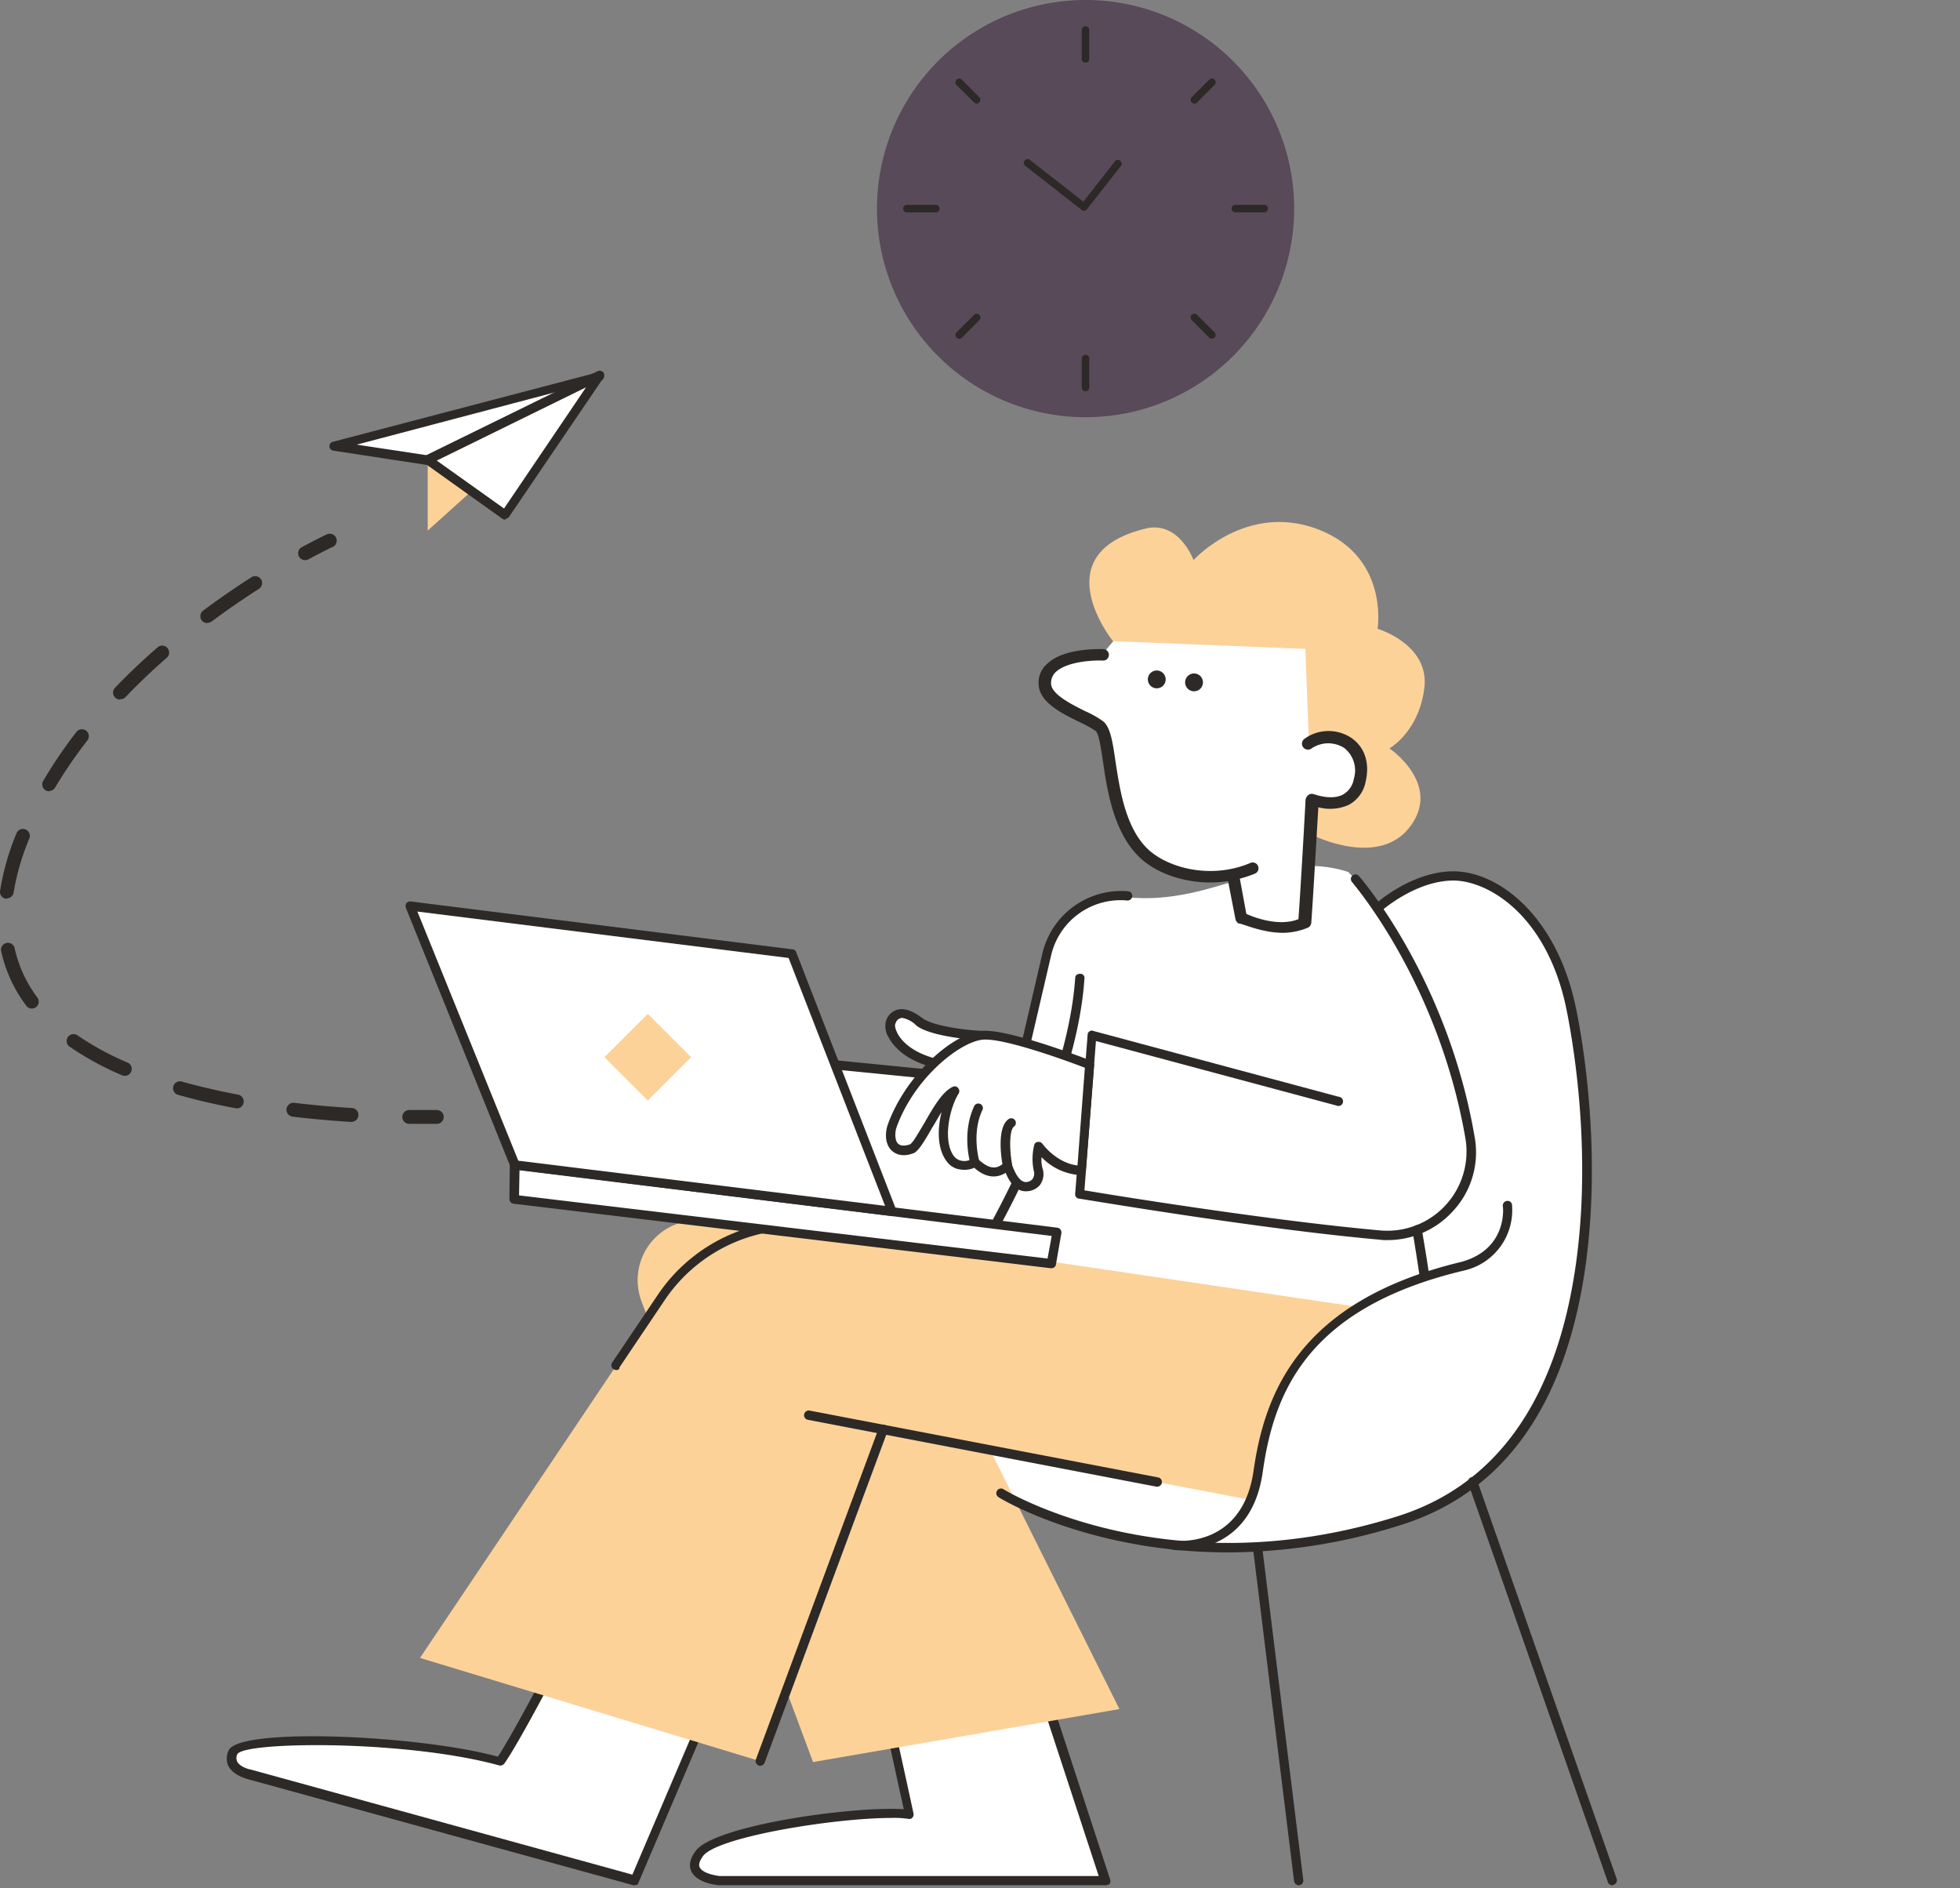 <svg xmlns="http://www.w3.org/2000/svg" xmlns:xlink="http://www.w3.org/1999/xlink" width="611.631" height="589.194" viewBox="0 0 611.631 589.194">
  <rect x="0" y="0" width="611.631" height="589.194" fill="#808080" stroke="none"/>
  <defs>
    <clipPath id="clip-path">
      <path id="Path_624" data-name="Path 624" d="M0,0H611.631V589.194H0Z" fill="#fff"/>
    </clipPath>
  </defs>
  <g id="h3" clip-path="url(#clip-path)">
    <path id="Path_568" data-name="Path 568" d="M552.307,419.539s-1.581-41.843-7.763-59.384c-2.876-7.334-14.379-30.914-33.359-31.2-13.084.144-28.039,11.072-37.673,22.288s-51.907,94.18-108.127,103.239c-17.112,2.732-28.039,20.13-25.883,35.228s24.733,29.188,30.626,32.5,32.209,15.961,61.255,15.961c7.045-.143,46.875,2.157,78.22-15.242A84.037,84.037,0,0,0,547.045,468.1C548.138,462.531,552.307,438.375,552.307,419.539Z" transform="translate(-57.323 -55.586)" fill="#fff"/>
    <path id="Path_569" data-name="Path 569" d="M370.544,392.582l-56.94-5.319,21.281,55.07L499.579,466.2l-4.458-27.319s15.1-6.182,16.679-20.131-9.778-43.71-9.778-43.71-13.516-33.216-28.326-48.026c-23.581-7.62-41.554,10.64-68.874,7.909-20.418-2.014-24.875,18.261-24.875,18.261Z" transform="translate(-52.992 -54.942)" fill="#fff"/>
    <path id="Path_570" data-name="Path 570" d="M370.839,639.014,389.1,694.8H268.605s-11.648-.863-6.327-8.484,51.907-14.091,65.567-12.222c-1.294-5.752-5.32-24.444-5.32-24.444Z" transform="translate(-44.084 -107.98)" fill="#fff"/>
    <path id="Path_571" data-name="Path 571" d="M388.8,695.974H268.3c-.863,0-7.046-.72-8.771-4.315-.863-1.869-.432-4.026,1.294-6.327,5.751-8.052,49.031-14.091,64.991-13.084-1.581-7.046-4.888-22.288-4.888-22.431a1.437,1.437,0,0,1,1.15-1.726l48.168-10.64a1.569,1.569,0,0,1,1.727,1.006l18.26,55.789a2.031,2.031,0,0,1-.144,1.295A2.321,2.321,0,0,1,388.8,695.974Zm-67-20.994c-17.543,0-54.353,5.9-58.666,11.935-1.006,1.439-1.439,2.588-1.006,3.45.862,1.869,4.888,2.588,6.183,2.732H386.641l-17.254-52.625-45.581,10.064c1.006,4.458,4.025,18.262,5.033,23.007a1.437,1.437,0,0,1-.288,1.294,1.325,1.325,0,0,1-1.294.431A28.874,28.874,0,0,0,321.793,674.98Z" transform="translate(-43.783 -107.712)" fill="#2d2926"/>
    <path id="Path_572" data-name="Path 572" d="M234.5,642.383,212.936,693,92.729,659.925S85.109,658.2,87.7,652.88s56.652-4.745,83.253,3.019c4.026-5.607,15.386-27.319,15.386-27.319Z" transform="translate(-14.728 -106.217)" fill="#fff"/>
    <path id="Path_573" data-name="Path 573" d="M212.454,694.214h-.431L91.816,661.142c-.431-.144-4.6-1.15-6.183-4.169a5.754,5.754,0,0,1,.144-4.89c3.451-7.188,59.384-4.743,83.972,2.014,4.313-6.47,14.666-26.169,14.666-26.313a1.555,1.555,0,0,1,1.725-.72l48.169,13.949a1.4,1.4,0,0,1,.5.271,1.429,1.429,0,0,1,.359.447,1.581,1.581,0,0,1,0,1.151L213.6,693.494C213.661,693.883,213.029,694.214,212.454,694.214ZM113.24,650.5c-13.372,0-23.437,1.006-24.731,2.732a2.631,2.631,0,0,0-.144,2.3c.719,1.581,3.307,2.444,4.314,2.588l119.055,32.784,20.418-47.882L186.715,629.8c-2.3,4.458-11.359,21.425-14.953,26.457a1.6,1.6,0,0,1-1.582.575C154.075,652.371,130.783,650.5,113.24,650.5Z" transform="translate(-14.39 -105.952)" fill="#2d2926"/>
    <path id="Path_574" data-name="Path 574" d="M260.236,458.3l56.941,6.9,72.612,145.514L294.171,627.25,240.538,483.175a18.693,18.693,0,0,1,19.7-24.875Z" transform="translate(-40.461 -77.423)" fill="#fcd299"/>
    <path id="Path_575" data-name="Path 575" d="M367.132,454.494a1.08,1.08,0,0,1-.72-.142,1.476,1.476,0,0,1-.412-.394,1.448,1.448,0,0,1-.228-.523,1.442,1.442,0,0,1,.209-1.1c.287-.432,28.758-47.163,31.345-85.41,0-.863.719-1.294,1.582-1.294a1.319,1.319,0,0,1,.572.117,1.3,1.3,0,0,1,.72.881,1.293,1.293,0,0,1,0,.583c-2.588,38.967-31.489,86.272-31.777,86.7a1.822,1.822,0,0,1-1.294.574Z" transform="translate(-61.802 -61.785)" fill="#2d2926"/>
    <path id="Path_576" data-name="Path 576" d="M410.092,244.888s-18.282-.749-18.282,8.911c0,6.468,12.937,10.156,17.178,13.311s2.03,27.158,13.114,38.794c5.541,5.721,17,9.6,28.262,7.4l.926-.2,2.584,13.312s11.28,5.72,19.781,1.658c.73-9.053,2.388-38.421,2.388-38.421s12.01,4.795,14.79-6.112-7.948-16.8-16.039-11.441l3.137-30.49-64.151-1.1Z" transform="translate(-66.208 -40.64)" fill="#fff"/>
    <path id="Path_577" data-name="Path 577" d="M477.587,264.953l-1.122-29.367-60.034-2.407s-22.364-27.71,10.888-35.283c9.977-1.783,14.255,9.979,14.255,9.979s16.446-18.105,38.793-9.6,18.639,31.043,18.639,31.043,16.269,4.812,14.594,18.479-10.888,18.854-10.888,18.854,16.43,11.083,6.452,24.378-31.024,2.406-31.024,2.406l.552-10.906s6.826,2.407,10.336,0a11.466,11.466,0,0,0,4.438-7.377,10.949,10.949,0,0,0-3.315-10.354C484.413,260.268,477.587,264.953,477.587,264.953Z" transform="translate(-69.125 -33.12)" fill="#fcd299"/>
    <path id="Path_578" data-name="Path 578" d="M443.643,316.553a37.279,37.279,0,0,0,13.864-2.762,1.813,1.813,0,1,0-1.39-3.35c-12.474,5.345-26.605,1.478-32.7-4.99-6.468-6.825-8.126-18.284-9.426-26.73-.926-6.469-1.656-10.692-3.867-12.474a29.909,29.909,0,0,0-5.542-3.135c-4.437-2.21-10.692-5.347-10.692-8.679a4.691,4.691,0,0,1,1.479-3.563c3.564-3.333,11.833-3.707,14.79-3.564a1.782,1.782,0,1,0,0-3.564c-.569,0-12.205-.553-17.552,4.633a7.7,7.7,0,0,0-2.6,6.094c0,5.722,7.02,9.231,12.759,12.012a36.587,36.587,0,0,1,4.99,2.762c1.1.749,1.781,5.917,2.4,9.98,1.283,8.91,3.315,21.064,10.532,28.637C425.4,313.042,434.27,316.553,443.643,316.553Z" transform="translate(-65.902 -41.184)" fill="#2d2926"/>
    <path id="Path_579" data-name="Path 579" d="M447.811,258.438a2.781,2.781,0,1,1,2.779-2.781A2.781,2.781,0,0,1,447.811,258.438Z" transform="translate(-75.201 -42.731)" fill="#2d2926"/>
    <path id="Path_580" data-name="Path 580" d="M433.808,257.323a2.78,2.78,0,1,1,2.781-2.781A2.78,2.78,0,0,1,433.808,257.323Z" transform="translate(-72.835 -42.543)" fill="#2d2926"/>
    <path id="Path_581" data-name="Path 581" d="M478.175,337.451a20.514,20.514,0,0,0,7.947-1.658,1.9,1.9,0,0,0,.643-.627,1.938,1.938,0,0,0,.284-.852c.552-7.4,1.781-29.012,2.21-36.033a14.246,14.246,0,0,0,9.425-.73,10.309,10.309,0,0,0,5.346-7.4c1.283-5.541-.2-10.531-4.438-13.489a12.831,12.831,0,0,0-14.594.2,1.887,1.887,0,0,0-.523.507,1.876,1.876,0,0,0-.3,1.4,1.891,1.891,0,0,0,.269.678,1.872,1.872,0,0,0,1.906.821,1.849,1.849,0,0,0,.678-.27,9.233,9.233,0,0,1,10.354-.178,8.909,8.909,0,0,1,2.938,9.6,6.824,6.824,0,0,1-3.563,4.99c-3.688,1.782-8.678-.2-8.909-.2a1.781,1.781,0,0,0-1.657.2,2.461,2.461,0,0,0-.927,1.478c0,.357-1.479,27.336-2.226,37.316-6.1,2.406-13.847-.553-16.252-1.658l-2.281-12.35a1.889,1.889,0,0,0-3.495-.759,1.908,1.908,0,0,0-.255.733,1.889,1.889,0,0,0,.062.774l2.584,13.295a2.364,2.364,0,0,0,.926,1.3C465.059,334.314,471.351,337.451,478.175,337.451Z" transform="translate(-77.856 -46.382)" fill="#2d2926"/>
    <path id="Path_582" data-name="Path 582" d="M501.233,442.44a15.5,15.5,0,0,1-2.589-.143c-38.679-3.451-93.174-12.8-93.749-12.8a1.351,1.351,0,0,1-.513-.18,1.363,1.363,0,0,1-.626-.859,1.36,1.36,0,0,1-.012-.544l3.883-49.606a1.187,1.187,0,0,1,.16-.577,1.2,1.2,0,0,1,.416-.43,1.117,1.117,0,0,1,1.15-.144l76.639,20.561a1.429,1.429,0,0,1,.6.179,1.448,1.448,0,0,1,.468.418,1.439,1.439,0,0,1-.066,1.762,1.438,1.438,0,0,1-1.722.374l-75.057-20.131-3.594,46.588c8.483,1.437,57.084,9.346,92.312,12.509a24.714,24.714,0,0,0,26.6-28.613c-8.482-49.176-35.371-79.946-35.514-80.233a1.437,1.437,0,0,1,2.156-1.869c.288.287,27.751,31.777,36.235,81.67a26.878,26.878,0,0,1-6.9,23.15,27.553,27.553,0,0,1-20.274,8.914Z" transform="translate(-68.221 -55.482)" fill="#2d2926"/>
    <path id="Path_583" data-name="Path 583" d="M368.732,395.9l-63.7-6.328a1.431,1.431,0,0,1-.977-.52,1.421,1.421,0,0,1-.264-.5,1.443,1.443,0,0,1-.053-.562,1.568,1.568,0,0,1,1.582-1.294l62.26,6.182,9.058-38.966a25.291,25.291,0,0,1,26.745-19.267,1.445,1.445,0,0,1-.288,2.875,22.244,22.244,0,0,0-23.725,16.967l-9.346,40.118a1.294,1.294,0,0,1-1.294,1.294Z" transform="translate(-51.324 -56.532)" fill="#2d2926"/>
    <path id="Path_584" data-name="Path 584" d="M363.107,387.265s-14.81-.575-19.7-4.313-7.765-3.021-9.059.575c-.575,1.724,1.581,9.058,13.66,12.366C348.01,395.893,358.506,389.853,363.107,387.265Z" transform="translate(-56.484 -64.291)" fill="#fff"/>
    <path id="Path_585" data-name="Path 585" d="M347.7,397.068h-.432c-8.915-2.3-12.509-6.9-13.8-9.346a6.491,6.491,0,0,1-.863-4.888,5.123,5.123,0,0,1,3.594-3.74q3.236-.863,7.765,2.589c3.6,2.732,14.81,3.883,18.837,4.026a1.458,1.458,0,0,1,.575,2.732c-4.6,2.588-14.954,8.484-14.954,8.626C348.279,396.926,347.99,397.068,347.7,397.068Zm-10.066-15.385c-.287,0-.431,0-.575.144-.719.145-1.294.863-1.581,2.014-.145.863,1.15,7.189,12.077,10.353,1.581-.863,6.327-3.6,10.353-5.9-4.889-.575-12.366-1.724-15.673-4.169a8.425,8.425,0,0,0-4.6-2.487Z" transform="translate(-56.177 -64.03)" fill="#2d2926"/>
    <path id="Path_586" data-name="Path 586" d="M396.453,397.989s-25.595-9.922-33.5-9.347-22.575,12.653-28.327,28.326c-1.294,3.883.145,9.346,6.328,7.045,3.163-2.013,8.339-15.96,13.227-17.973-3.019,4.746-5.464,15.673-1.294,21.137a5.749,5.749,0,0,0,7.62,1.006c3.164,2.876,6.615,4.6,10.353,1.007.863,2.589,2.589,6.47,5.464,6.615a3.925,3.925,0,0,0,3.882-5.465,17.269,17.269,0,0,1,.145-7.189s4.889,7.334,13.372,7.478C394.3,425.739,396.453,397.989,396.453,397.989Z" transform="translate(-56.471 -65.668)" fill="#fff"/>
    <path id="Path_587" data-name="Path 587" d="M376.5,437.12h-.431c-3.021-.144-4.89-3.019-6.04-5.751-4.17,2.588-7.909.144-9.778-1.581a7.471,7.471,0,0,1-4.026.575,6.2,6.2,0,0,1-4.6-2.589c-3.021-4.026-2.877-10.208-1.582-15.385-1.006,1.581-2.014,3.45-3.02,5.033-2.3,4.026-3.882,6.614-5.32,7.62-.144,0-.144.144-.287.144-3.6,1.437-5.751.287-6.9-.719-2.156-2.014-2.156-5.465-1.295-8.053,5.609-15.672,20.419-28.614,29.476-29.333,8.2-.719,33.072,8.914,34.078,9.346a1.439,1.439,0,0,1,.863,1.438l-2.588,32.928a1.439,1.439,0,0,1-1.439,1.294,18.18,18.18,0,0,1-12.366-5.608,9.122,9.122,0,0,0,.288,3.45,5.753,5.753,0,0,1-.863,5.32,5.652,5.652,0,0,1-4.169,1.869Zm-5.9-9.489h.288a1.532,1.532,0,0,1,1.006.863c1.294,3.738,2.732,5.607,4.313,5.752a2.878,2.878,0,0,0,2.157-.863,3,3,0,0,0,.43-2.732,18.11,18.11,0,0,1,.145-7.907,1.22,1.22,0,0,1,1.15-1.007,1.441,1.441,0,0,1,1.438.575s4.171,5.9,10.928,6.759l2.3-30.484c-4.744-1.869-25.162-9.346-31.777-8.771-7.045.575-21.425,11.79-27.032,27.463-.575,1.869-.43,4.171.575,5.033s2.444.575,3.739.144c1.007-.719,2.732-3.883,4.314-6.47,2.875-5.033,5.751-10.065,9.059-11.5a1.31,1.31,0,0,1,1.581.431,1.439,1.439,0,0,1,.144,1.726c-2.876,4.6-5.033,14.81-1.438,19.555a3.869,3.869,0,0,0,2.589,1.438,4.311,4.311,0,0,0,2.876-.575,1.438,1.438,0,0,1,2.012,0c3.451,3.164,5.751,3.45,8.34,1.006a1.021,1.021,0,0,1,.863-.474Z" transform="translate(-56.216 -65.402)" fill="#2d2926"/>
    <path id="Path_588" data-name="Path 588" d="M365.614,433.97a1.728,1.728,0,0,1-1.438-1.006c-.145-.432-2.732-9.634,1.294-17.973a1.438,1.438,0,0,1,2.589,1.15c-3.594,7.334-1.15,15.816-1.15,15.96a1.274,1.274,0,0,1-.09,1.1,1.271,1.271,0,0,1-.917.621A.268.268,0,0,1,365.614,433.97Z" transform="translate(-61.377 -70.017)" fill="#2d2926"/>
    <path id="Path_589" data-name="Path 589" d="M377.88,436.017a1.439,1.439,0,0,1-1.438-1.15c-.431-2.014-2.014-11.935,1.726-14.666a1.438,1.438,0,1,1,1.725,2.3c-1.438,1.149-1.438,7.045-.575,11.79a1.581,1.581,0,0,1-1.15,1.725Z" transform="translate(-63.492 -70.956)" fill="#2d2926"/>
    <path id="Path_590" data-name="Path 590" d="M283.091,460.846l189.368,28-.431,16.967a42.805,42.805,0,0,1-50.757,40.835L302.214,523.783,263.823,627.309,157.708,595.1,233.2,482.66a50.659,50.659,0,0,1,49.894-21.813Z" transform="translate(-26.649 -77.77)" fill="#fcd299"/>
    <path id="Path_591" data-name="Path 591" d="M412.146,553.382h-.288l-108.7-20.85a1.466,1.466,0,1,1,.575-2.874l108.7,20.848a1.44,1.44,0,0,1,.942.618,1.458,1.458,0,0,1,.217.532,1.451,1.451,0,0,1-1.448,1.727Z" transform="translate(-51.028 -89.496)" fill="#2d2926"/>
    <path id="Path_592" data-name="Path 592" d="M285.118,641.411a.533.533,0,0,1-.231-.024.522.522,0,0,1-.2-.12,1.433,1.433,0,0,1-.825-.753,1.444,1.444,0,0,1-.038-1.116L322.216,535.87a1.456,1.456,0,0,1,2.732,1.007L286.556,640.4a1.726,1.726,0,0,1-1.439,1.007Z" transform="translate(-47.944 -90.39)" fill="#2d2926"/>
    <path id="Path_593" data-name="Path 593" d="M231.1,504.96a2.043,2.043,0,0,1-.863-.288,1.434,1.434,0,0,1-.413-.393,1.448,1.448,0,0,1-.227-.523,1.442,1.442,0,0,1,.208-1.1l14.235-21.137a52.384,52.384,0,0,1,51.332-22.575l47.881,7.045a1.437,1.437,0,0,1,1.594,1.652,1.439,1.439,0,0,1-1.38,1.212,1.451,1.451,0,0,1-.645-.132l-47.88-7.045a49.8,49.8,0,0,0-48.6,21.279L232.112,504.1C232.112,504.815,231.537,504.96,231.1,504.96Z" transform="translate(-38.793 -77.452)" fill="#2d2926"/>
    <path id="Path_594" data-name="Path 594" d="M362.531,458.289l-1.869,9.922L193.005,448.08l.288-10.64Z" transform="translate(-32.614 -73.918)" fill="#fff"/>
    <path id="Path_595" data-name="Path 595" d="M360.37,469.349h-.144L192.569,449.218a1.526,1.526,0,0,1-1.294-1.438L191.419,437a1.277,1.277,0,0,1,.469-1.041A1.277,1.277,0,0,1,193,435.7L362.239,456.7a1.454,1.454,0,0,1,.563.182,1.435,1.435,0,0,1,.443.393,1.557,1.557,0,0,1,.288,1.151l-1.727,9.921a1.436,1.436,0,0,1-1.437,1.007ZM194.294,446.63l164.924,19.7,1.294-7.045-166.075-20.6Z" transform="translate(-32.321 -73.618)" fill="#2d2926"/>
    <path id="Path_596" data-name="Path 596" d="M186.714,421.008,154.074,340.2l119.057,14.954,31.2,80.376Z" transform="translate(-26.035 -57.487)" fill="#fff"/>
    <path id="Path_597" data-name="Path 597" d="M304.09,436.632h-.144L186.184,422.154a1.25,1.25,0,0,1-1.15-.863l-32.641-80.808a1.732,1.732,0,0,1-.089-.736,1.7,1.7,0,0,1,.233-.7,1.576,1.576,0,0,1,1.295-.575l119.2,14.954a1.253,1.253,0,0,1,1.152.862l31.2,80.377a1.7,1.7,0,0,1-.144,1.438,1.311,1.311,0,0,1-.506.414A1.293,1.293,0,0,1,304.09,436.632ZM187.478,419.378l114.454,14.092-30.109-77.357-115.835-14.48Z" transform="translate(-25.735 -57.194)" fill="#2d2926"/>
    <path id="Path_598" data-name="Path 598" d="M535.434,490.242a1.333,1.333,0,0,1-.564-.083A1.353,1.353,0,0,1,534,488.8c0-6.038-3.594-26.744-3.594-27.032a1.582,1.582,0,0,1,1.149-1.725,1.456,1.456,0,0,1,.575-.009,1.439,1.439,0,0,1,.938.626,1.447,1.447,0,0,1,.214.534c.143.863,3.738,21.137,3.738,27.463a1.7,1.7,0,0,1-1.582,1.582Z" transform="translate(-89.625 -77.733)" fill="#2d2926"/>
    <path id="Path_599" data-name="Path 599" d="M240.5,380.688,226.978,394.21,240.5,407.733l13.522-13.523Z" transform="translate(-38.354 -64.328)" fill="#fcd299"/>
    <path id="Path_600" data-name="Path 600" d="M440.777,557.875s22.719,2.732,26.457-23.006,15.1-52.483,63.841-64.129c15.673-4.314,13.948-18.981,13.948-18.981l24.445-4.457s-4.89,46.587-16.249,67.867S520.58,550.255,492.4,554.856,464.358,559.6,440.777,557.875Z" transform="translate(-74.482 -75.585)" fill="#fff"/>
    <path id="Path_601" data-name="Path 601" d="M442.208,559.923a10.675,10.675,0,0,1-1.869-.145,1.451,1.451,0,0,1-.974-.523,1.442,1.442,0,0,1-.32-1.06,1.436,1.436,0,0,1,.164-.539,1.444,1.444,0,0,1,1.419-.755c.862.144,21.281,2.3,24.73-21.711s13.947-53.057,64.993-65.279c14.235-4.026,12.941-16.823,12.8-17.4a1.441,1.441,0,0,1,.754-1.419,1.453,1.453,0,0,1,.541-.163,1.334,1.334,0,0,1,.573.025,1.348,1.348,0,0,1,.87.712,1.333,1.333,0,0,1,.137.557,19.3,19.3,0,0,1-14.953,20.419c-49.176,11.646-59.385,38.391-62.835,62.834C465.071,558.052,447.96,559.923,442.208,559.923Z" transform="translate(-74.188 -76.194)" fill="#2d2926"/>
    <path id="Path_602" data-name="Path 602" d="M446.538,539.689c-43.567,0-71.462-16.967-71.75-17.254a1.454,1.454,0,0,1-.407-.4,1.451,1.451,0,0,1-.024-1.617,1.454,1.454,0,0,1,2.014-.431c.43.287,50.9,31.058,122.793,8.483,30.771-9.634,49.463-35.8,55.647-77.5,5.894-39.829-2.157-77.789-3.02-81.959-6.326-28.614-24.444-38.966-35.084-38.966h-.144c-11.79.143-22.287,9.489-22.431,9.634a1.438,1.438,0,0,1-1.869-2.157c.43-.431,11.358-10.209,24.3-10.353h.144c14.379,0,31.92,14.091,37.96,41.123,1.006,4.313,9.059,42.7,3.163,83.108-6.327,42.993-25.738,69.881-57.659,79.8A179.587,179.587,0,0,1,446.538,539.689Z" transform="translate(-63.219 -55.285)" fill="#2d2926"/>
    <path id="Path_603" data-name="Path 603" d="M484.771,686.211a1.522,1.522,0,0,1-1.437-1.294l-12.8-103.671a1.445,1.445,0,1,1,2.876-.288l12.8,103.67a1.424,1.424,0,0,1-.317,1.06,1.411,1.411,0,0,1-.435.359,1.454,1.454,0,0,1-.541.163Z" transform="translate(-79.509 -97.95)" fill="#2d2926"/>
    <path id="Path_604" data-name="Path 604" d="M596.184,681.976a1.435,1.435,0,0,1-1.294-1.007L551.323,556.55a1.456,1.456,0,0,1,2.732-1.007l43.567,124.376a1.451,1.451,0,0,1-.037,1.117,1.434,1.434,0,0,1-.826.752A.868.868,0,0,1,596.184,681.976Z" transform="translate(-93.147 -93.714)" fill="#2d2926"/>
    <path id="Path_605" data-name="Path 605" d="M160.616,167.415V189.4l53.632-48.3Z" transform="translate(-27.141 -23.843)" fill="#fcd299"/>
    <path id="Path_606" data-name="Path 606" d="M125.49,162.8l29.189,4.615L208.312,141.1Z" transform="translate(-21.205 -23.843)" fill="#fff"/>
    <path id="Path_607" data-name="Path 607" d="M154.374,168.677h-.345l-29.189-4.457a1.41,1.41,0,0,1-.144-2.732l82.822-21.712a1.437,1.437,0,0,1,1.725.863,1.252,1.252,0,0,1,.118.509,1.263,1.263,0,0,1-.392.943,1.294,1.294,0,0,1-.445.274l-53.489,26.169C154.807,168.475,154.663,168.677,154.374,168.677Zm-22.143-6.327,21.856,3.307,40.26-19.7Z" transform="translate(-20.901 -23.61)" fill="#2d2926"/>
    <path id="Path_608" data-name="Path 608" d="M214.248,141.1,184.771,184.51l-24.155-17.1Z" transform="translate(-27.141 -23.843)" fill="#fff"/>
    <path id="Path_609" data-name="Path 609" d="M184.408,185.639a2.037,2.037,0,0,1-.863-.287L159.389,168.1a1.436,1.436,0,0,1-.574-1.294,1.09,1.09,0,0,1,.863-1.15l53.632-26.313a1.522,1.522,0,0,1,1.725.288,1.434,1.434,0,0,1,.144,1.725L185.7,184.778a1.425,1.425,0,0,1-.443.393,1.454,1.454,0,0,1-.563.182C184.61,185.639,184.61,185.639,184.408,185.639Zm-21.281-18.4,20.994,14.954,25.594-37.816Z" transform="translate(-26.835 -23.52)" fill="#2d2926"/>
    <path id="Path_611" data-name="Path 611" d="M155.784,421.112h-2.546a2.157,2.157,0,0,1,0-4.314h8.556a2.157,2.157,0,0,1,.086,4.314Z" transform="translate(-25.53 -70.43)" fill="#2d2926"/>
    <path id="Path_612" data-name="Path 612" d="M109.634,386.635h-.144c-6.183-.389-12.293-.936-18.174-1.64a2.172,2.172,0,1,1,.518-4.314c5.752.691,11.82,1.237,17.93,1.61a2.156,2.156,0,0,1,1.9,3.042,2.159,2.159,0,0,1-1.2,1.132,2.119,2.119,0,0,1-.831.14Zm-35.947-4.314a1.913,1.913,0,0,1-.4,0c-6.284-1.179-12.294-2.588-17.844-4.17a2.157,2.157,0,0,1,1.179-4.141c5.435,1.538,11.3,2.875,17.456,4.083a2.2,2.2,0,0,1,.811.239,2.166,2.166,0,0,1-1.2,4.076ZM38.934,372.256a2.271,2.271,0,0,1-.848-.173,93.447,93.447,0,0,1-16.262-8.857,2.157,2.157,0,1,1,2.459-3.537A89.261,89.261,0,0,0,39.8,368.115a2.157,2.157,0,0,1-.863,4.141Zm-29-20.993a2.154,2.154,0,0,1-1.725-.877A44.021,44.021,0,0,1,.341,333.261a2.157,2.157,0,0,1,4.213-.907,39.906,39.906,0,0,0,7.1,15.457,2.157,2.157,0,0,1-1.725,3.451ZM2.153,316.984H1.822a2.158,2.158,0,0,1-1.8-2.46,79.679,79.679,0,0,1,5.133-17.973,2.159,2.159,0,0,1,1.991-1.34,2.14,2.14,0,0,1,.827.161,2.159,2.159,0,0,1,1.179,2.817,75.09,75.09,0,0,0-4.9,16.867,2.155,2.155,0,0,1-2.128,1.826Zm13.185-33.517a2.262,2.262,0,0,1-1.107-.3,2.172,2.172,0,0,1-.748-2.963,150.451,150.451,0,0,1,10.367-15.269,2.164,2.164,0,0,1,.639-.551,2.152,2.152,0,0,1,1.642-.2,2.132,2.132,0,0,1,.753.379,2.161,2.161,0,0,1,.374,3.034A147.845,147.845,0,0,0,17.193,282.3a2.143,2.143,0,0,1-1.884,1.064Zm22.1-28.629a2.156,2.156,0,0,1-1.553-3.651c4.1-4.314,8.555-8.512,13.257-12.611a2.17,2.17,0,1,1,2.876,3.249c-4.6,4.012-8.972,8.167-12.941,12.352a2.19,2.19,0,0,1-1.668.561Zm27.233-23.854a2.157,2.157,0,0,1-1.294-3.883c4.831-3.594,9.878-7.088,15.04-10.4a2.157,2.157,0,1,1,2.315,3.638c-5.061,3.249-10.065,6.686-14.767,10.208a2.084,2.084,0,0,1-1.323.331Z" transform="translate(0 -36.556)" fill="#2d2926"/>
    <path id="Path_613" data-name="Path 613" d="M114.1,208.638a2.132,2.132,0,0,1-1.9-1.136,2.143,2.143,0,0,1,.863-2.876c4.8-2.6,7.679-3.94,7.793-3.982a2.157,2.157,0,0,1,1.686-.12,2.156,2.156,0,0,1,.126,4.03s-2.876,1.338-7.549,3.868A2.212,2.212,0,0,1,114.1,208.638Z" transform="translate(-18.918 -33.864)" fill="#2d2926"/>
    <path id="Path_614" data-name="Path 614" d="M394.407,130.184a65.092,65.092,0,1,0-65.093-65.092A65.093,65.093,0,0,0,394.407,130.184Z" transform="translate(-55.647)" fill="rgba(75,56,76,0.75)"/>
    <path id="Path_615" data-name="Path 615" d="M407.386,21.19a1.126,1.126,0,0,1-.853-.327,1.133,1.133,0,0,1-.253-.391,1.118,1.118,0,0,1-.073-.461V11.024a1.179,1.179,0,1,1,2.358,0V20.01a1.133,1.133,0,0,1-.072.461,1.112,1.112,0,0,1-.254.391,1.123,1.123,0,0,1-.852.327Z" transform="translate(-68.64 -1.664)" fill="#2d2926"/>
    <path id="Path_616" data-name="Path 616" d="M407.386,144.571a1.1,1.1,0,0,1-.46-.073,1.111,1.111,0,0,1-.646-.646,1.115,1.115,0,0,1-.073-.46v-9a1.179,1.179,0,1,1,2.358,0v9a1.129,1.129,0,0,1-.072.46,1.106,1.106,0,0,1-.254.392,1.14,1.14,0,0,1-.391.253A1.1,1.1,0,0,1,407.386,144.571Z" transform="translate(-68.64 -22.51)" fill="#2d2926"/>
    <path id="Path_617" data-name="Path 617" d="M448.272,37.294a1.08,1.08,0,0,1-.819-.345,1.152,1.152,0,0,1,0-1.668l5.435-5.435a1.17,1.17,0,1,1,1.655,1.653l-5.435,5.45a1.125,1.125,0,0,1-.381.261A1.106,1.106,0,0,1,448.272,37.294Z" transform="translate(-75.549 -4.986)" fill="#2d2926"/>
    <path id="Path_618" data-name="Path 618" d="M359.978,125.589a1.078,1.078,0,0,1-.446-.085,1.057,1.057,0,0,1-.373-.261,1.15,1.15,0,0,1,0-1.668l5.435-5.435a1.168,1.168,0,0,1,1.906.379,1.161,1.161,0,0,1,0,.9,1.142,1.142,0,0,1-.253.38l-5.435,5.449a1.105,1.105,0,0,1-.834.346Z" transform="translate(-60.63 -19.905)" fill="#2d2926"/>
    <path id="Path_619" data-name="Path 619" d="M472.656,79.267h-9a1.179,1.179,0,0,1,0-2.358h9a1.125,1.125,0,0,1,1.106.718,1.131,1.131,0,0,1,.072.461,1.178,1.178,0,0,1-1.178,1.179Z" transform="translate(-78.148 -12.996)" fill="#2d2926"/>
    <path id="Path_620" data-name="Path 620" d="M349.323,79.267h-9a1.179,1.179,0,1,1,0-2.358h9a1.179,1.179,0,0,1,0,2.358Z" transform="translate(-57.308 -12.996)" fill="#2d2926"/>
    <path id="Path_621" data-name="Path 621" d="M453.725,125.589a1.109,1.109,0,0,1-.835-.346l-5.435-5.449a1.169,1.169,0,0,1,1.654-1.654l5.436,5.435a1.151,1.151,0,0,1,0,1.668,1.05,1.05,0,0,1-.819.346Z" transform="translate(-75.553 -19.905)" fill="#2d2926"/>
    <path id="Path_622" data-name="Path 622" d="M365.422,37.294a1.106,1.106,0,0,1-.834-.345l-5.478-5.45a1.169,1.169,0,0,1,1.654-1.653l5.435,5.435a1.152,1.152,0,0,1,0,1.668,1.052,1.052,0,0,1-.776.345Z" transform="translate(-60.624 -4.986)" fill="#2d2926"/>
    <path id="Path_623" data-name="Path 623" d="M386.458,60.078l16.578,12.941,9.85-12.567a1.179,1.179,0,1,1,1.869,1.438l-10.6,13.5a1.106,1.106,0,0,1-1.653.2l-17.485-13.66a1.181,1.181,0,0,1-.351-.34,1.191,1.191,0,0,1-.167-.941,1.18,1.18,0,0,1,.214-.439,1.157,1.157,0,0,1,.371-.316,1.179,1.179,0,0,1,1.37.181Z" transform="translate(-64.967 -10.097)" fill="#2d2926"/>
  </g>
</svg>
